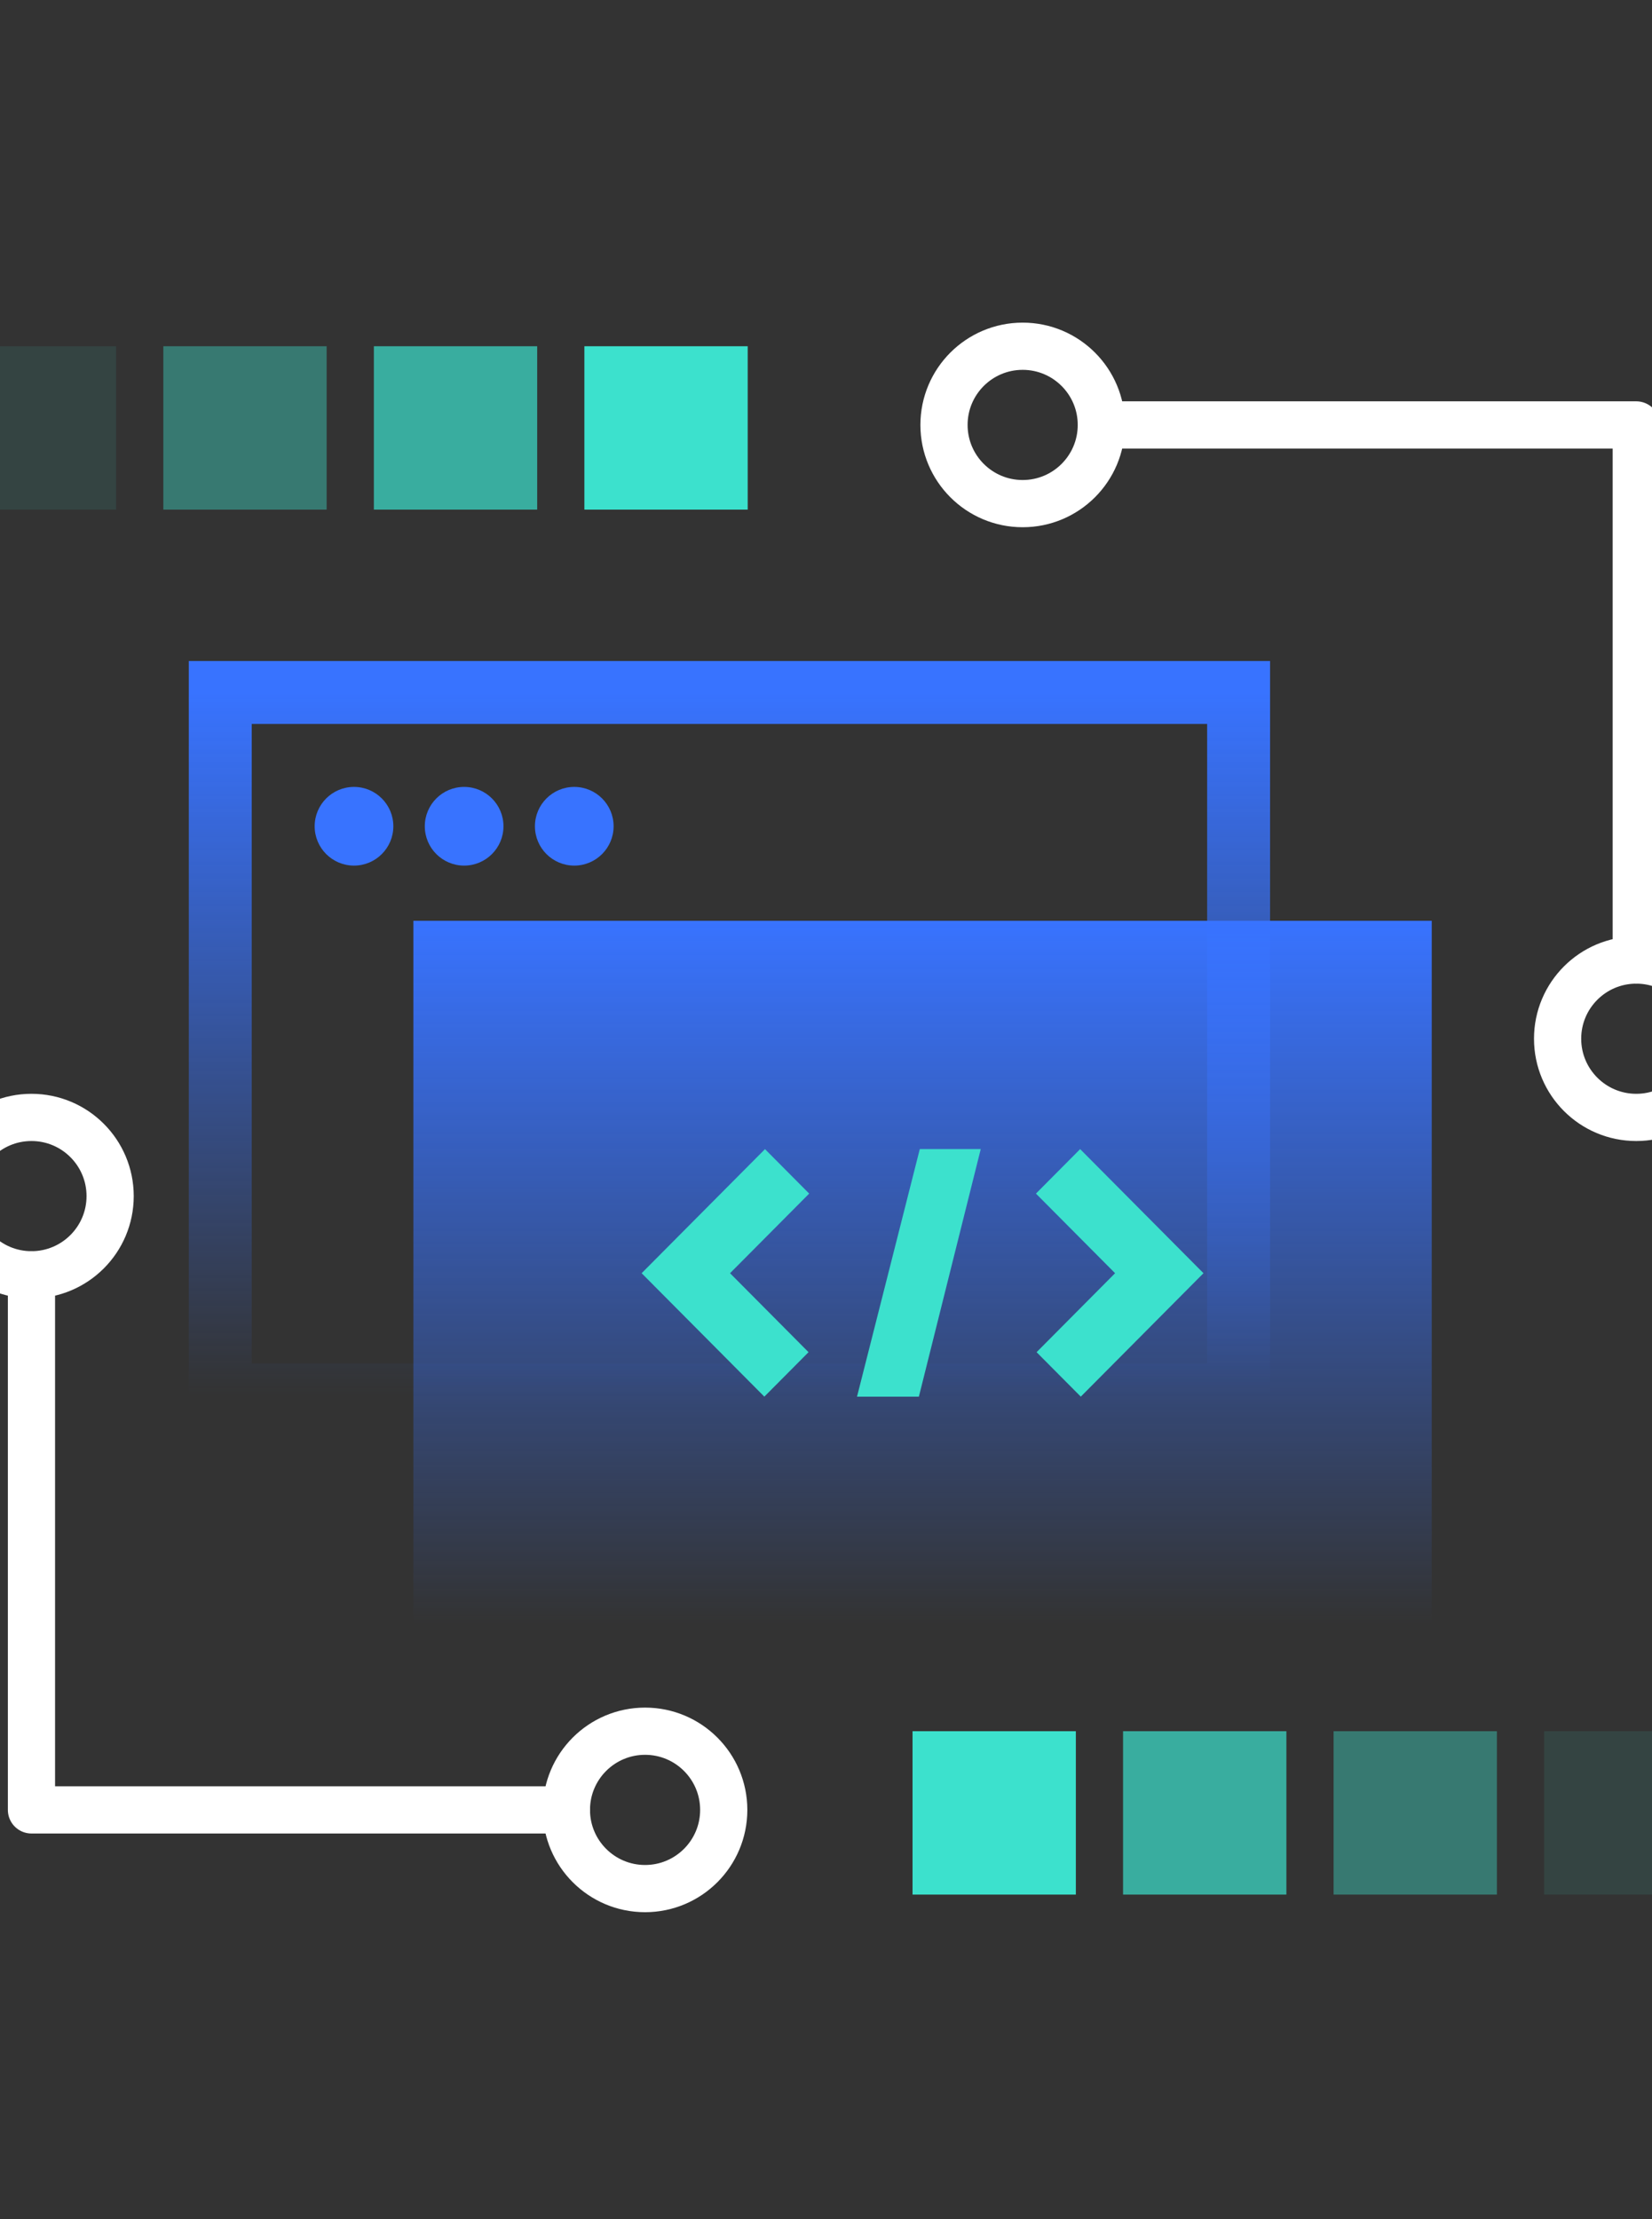 <svg width="105" height="141" viewBox="0 0 105 141" fill="none" xmlns="http://www.w3.org/2000/svg">
<rect x="0" y="0" width="105" height="141" fill="#333333" stroke="none"/>
<g clip-path="url(#clip0_69_1643)">
<rect x="14" y="44" width="64.725" height="44.638" stroke="url(#paint0_linear_69_1643)" stroke-width="4"/>
<rect x="26.275" y="58.507" width="64.725" height="44.638" fill="url(#paint1_linear_69_1643)"/>
<path fill-rule="evenodd" clip-rule="evenodd" d="M68.694 88.742L65.885 85.917L70.874 80.899L65.844 75.84L68.653 73.014L76.492 80.899L68.694 88.742ZM48.581 88.742L40.782 80.899L48.622 73.015L51.431 75.84L46.401 80.899L51.39 85.917L48.581 88.742ZM54.471 88.744H58.403L62.335 73.014H58.461L54.471 88.744Z" fill="#3CE1CD"/>
<circle cx="22.5" cy="52.5" r="2.5" fill="#3873FF"/>
<circle cx="29.5" cy="52.5" r="2.5" fill="#3873FF"/>
<circle cx="36.5" cy="52.5" r="2.5" fill="#3873FF"/>
<path d="M2 81V115H36" stroke="white" stroke-width="3" stroke-linecap="round" stroke-linejoin="round"/>
<path fill-rule="evenodd" clip-rule="evenodd" d="M41 120C38.239 120 36 117.761 36 115C36 112.239 38.239 110 41 110C43.761 110 46 112.239 46 115C46 117.761 43.761 120 41 120Z" stroke="white" stroke-width="3"/>
<path fill-rule="evenodd" clip-rule="evenodd" d="M2 81C-0.761 81 -3 78.761 -3 76C-3 73.239 -0.761 71 2 71C4.761 71 7 73.239 7 76C7 78.761 4.761 81 2 81Z" stroke="white" stroke-width="3"/>
<path d="M104 61V27H70" stroke="white" stroke-width="3" stroke-linecap="round" stroke-linejoin="round"/>
<path fill-rule="evenodd" clip-rule="evenodd" d="M65 22C67.761 22 70 24.239 70 27C70 29.761 67.761 32 65 32C62.239 32 60 29.761 60 27C60 24.239 62.239 22 65 22Z" stroke="white" stroke-width="3"/>
<path fill-rule="evenodd" clip-rule="evenodd" d="M104 61C106.761 61 109 63.239 109 66C109 68.761 106.761 71 104 71C101.239 71 99 68.761 99 66C99 63.239 101.239 61 104 61Z" stroke="white" stroke-width="3"/>
<rect opacity="0.1" width="10.381" height="10.381" transform="matrix(0 -1 -1 0 108.523 120.381)" fill="#3CE1CD"/>
<rect opacity="0.4" width="10.381" height="10.381" transform="matrix(0 -1 -1 0 95.143 120.381)" fill="#3CE1CD"/>
<rect opacity="0.7" width="10.381" height="10.381" transform="matrix(0 -1 -1 0 81.762 120.381)" fill="#3CE1CD"/>
<rect width="10.381" height="10.381" transform="matrix(0 -1 -1 0 68.381 120.381)" fill="#3CE1CD"/>
<rect opacity="0.1" width="10.381" height="10.381" transform="matrix(0 1 1 0 -3 22)" fill="#3CE1CD"/>
<rect opacity="0.4" width="10.381" height="10.381" transform="matrix(0 1 1 0 10.381 22)" fill="#3CE1CD"/>
<rect opacity="0.7" width="10.381" height="10.381" transform="matrix(0 1 1 0 23.762 22)" fill="#3CE1CD"/>
<rect width="10.381" height="10.381" transform="matrix(0 1 1 0 37.143 22)" fill="#3CE1CD"/>
</g>
<defs>
<linearGradient id="paint0_linear_69_1643" x1="46.362" y1="44" x2="46.362" y2="88.638" gradientUnits="userSpaceOnUse">
<stop stop-color="#3873FF"/>
<stop offset="1" stop-color="#3873FF" stop-opacity="0"/>
</linearGradient>
<linearGradient id="paint1_linear_69_1643" x1="58.638" y1="58.507" x2="58.638" y2="103.145" gradientUnits="userSpaceOnUse">
<stop stop-color="#3873FF"/>
<stop offset="1" stop-color="#3873FF" stop-opacity="0"/>
</linearGradient>
<clipPath id="clip0_69_1643">
<rect width="105" height="141" fill="white"/>
</clipPath>
</defs>
</svg>
